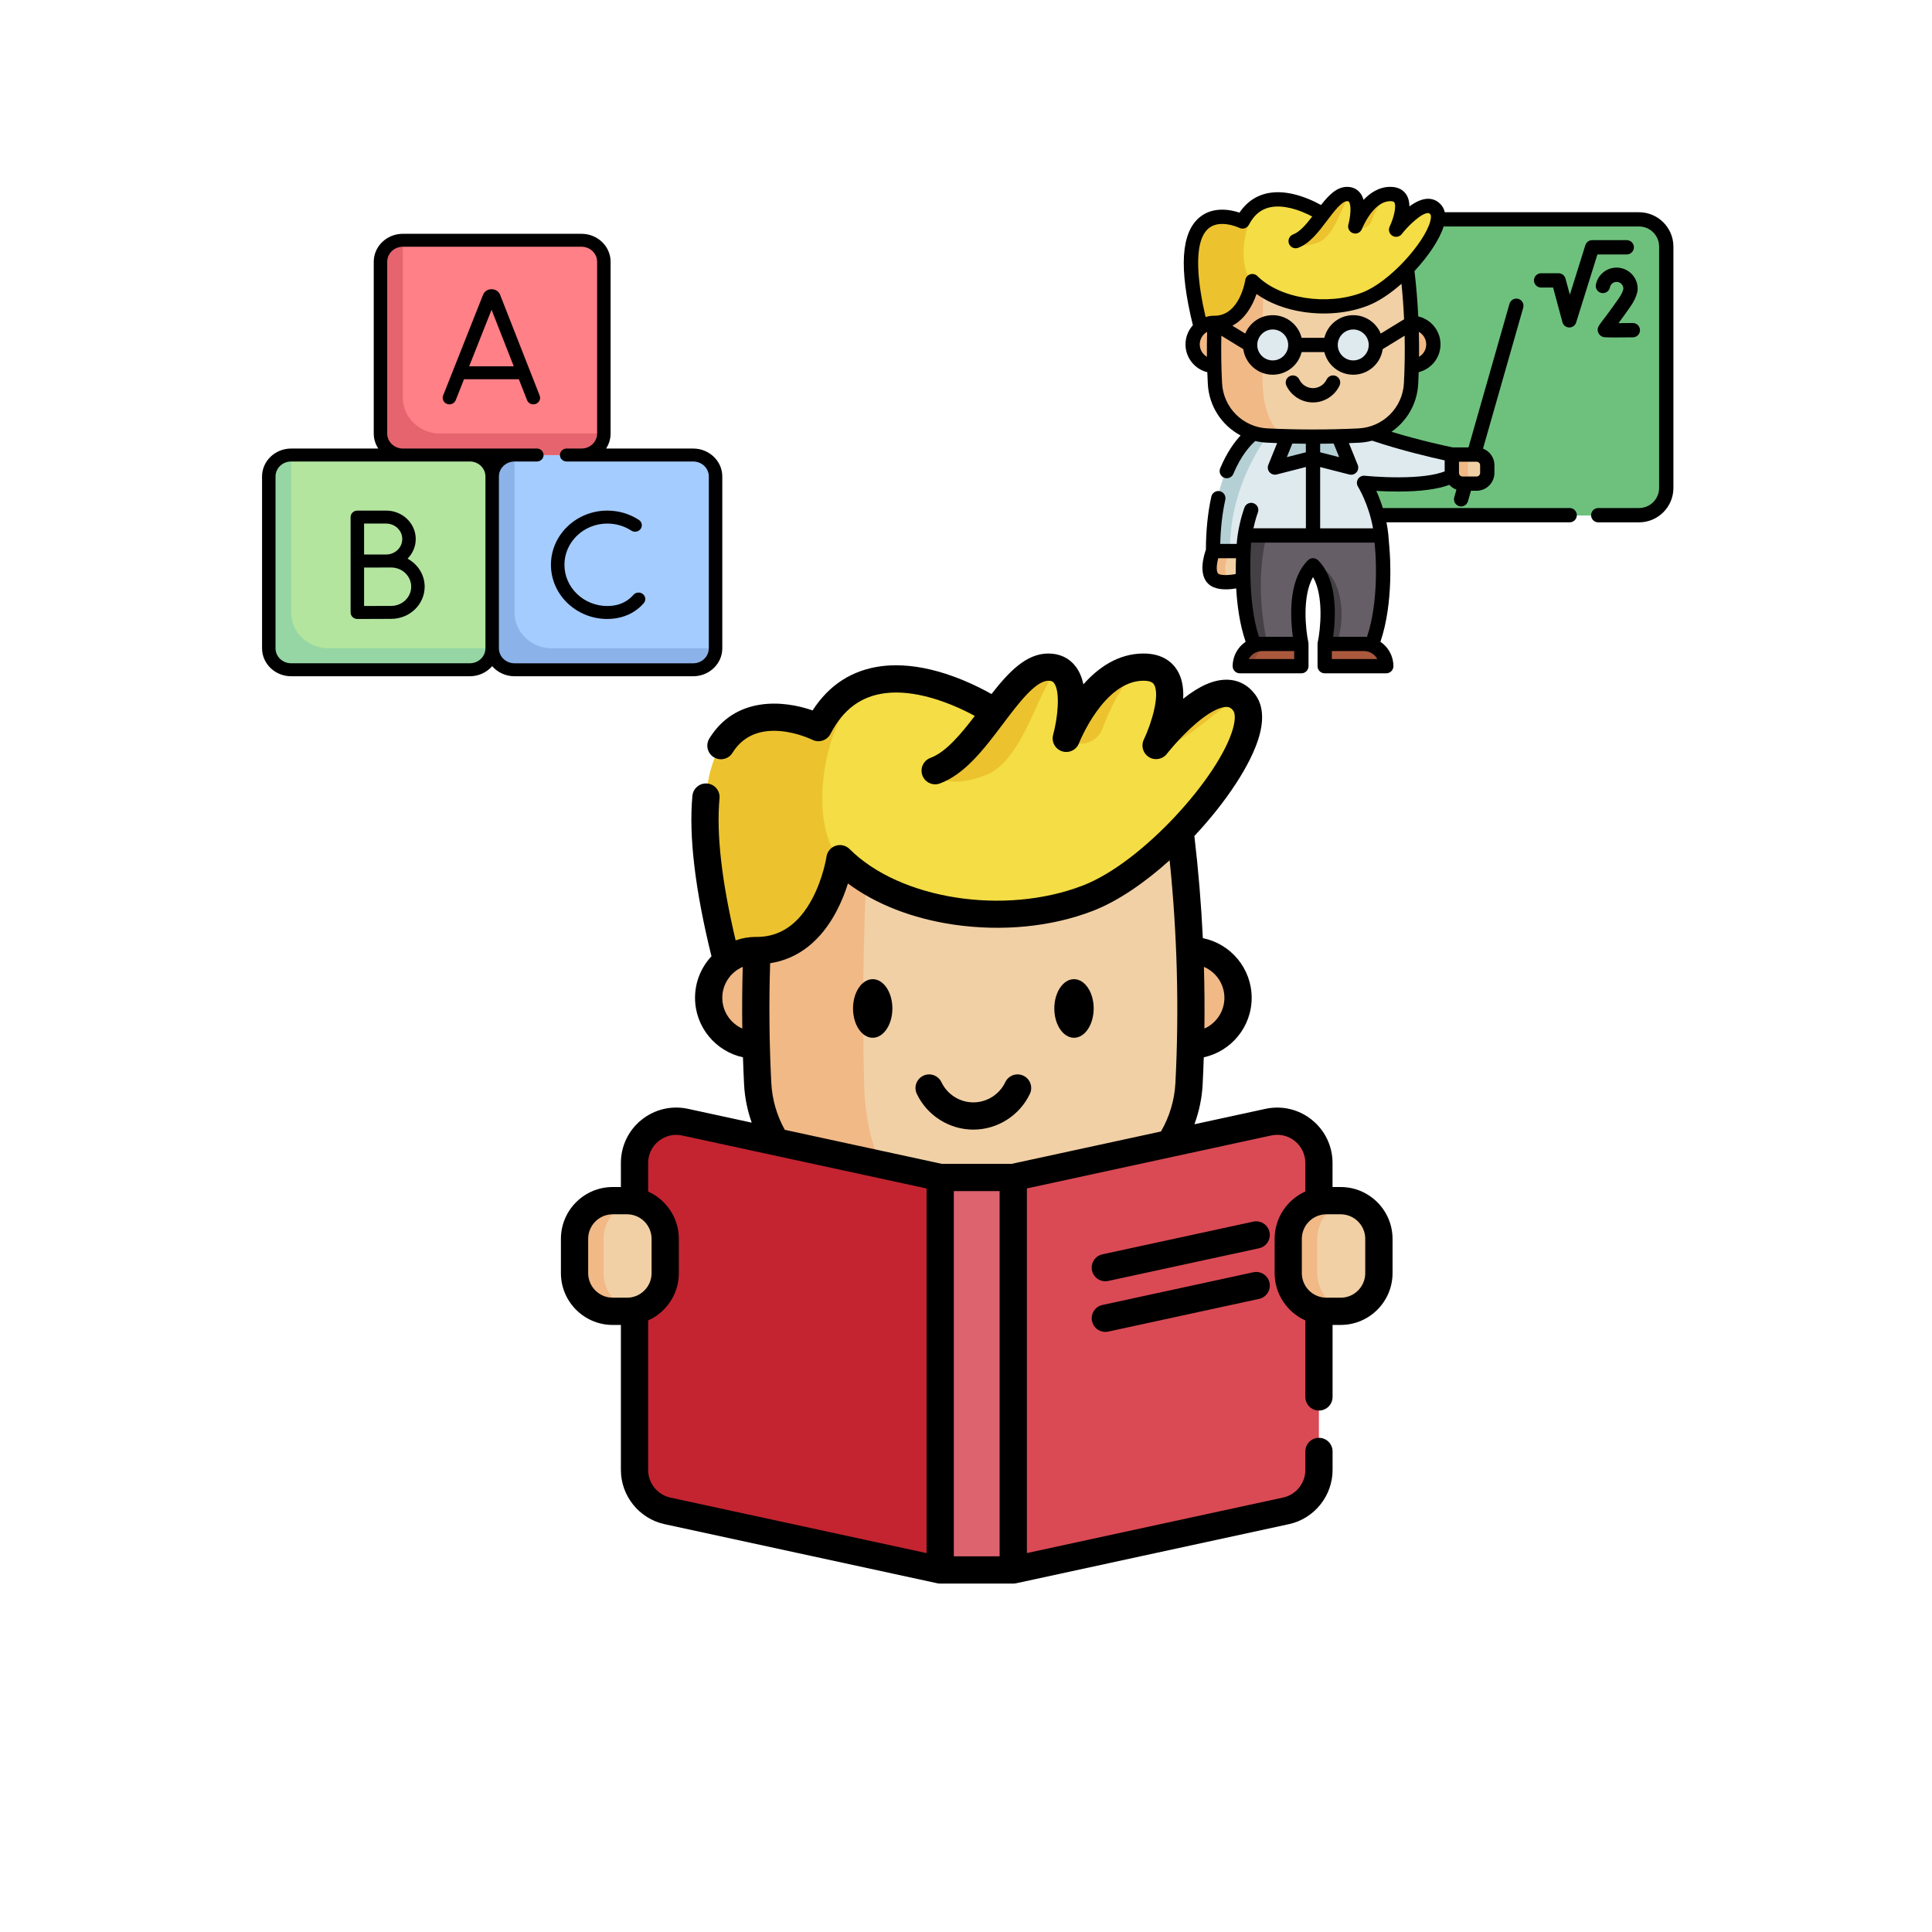 <?xml version="1.0" encoding="utf-8"?>
<!-- Generator: Adobe Illustrator 25.2.1, SVG Export Plug-In . SVG Version: 6.00 Build 0)  -->
<svg version="1.1" xmlns="http://www.w3.org/2000/svg" xmlns:xlink="http://www.w3.org/1999/xlink" x="0px" y="0px"
	 viewBox="0 0 1024 1024" style="enable-background:new 0 0 1024 1024;" xml:space="preserve">
<style type="text/css">
	.st0{fill:#6EC17D;}
	.st1{fill:#F1D0A5;}
	.st2{fill:#F1B986;}
	.st3{fill:#DFEAEF;}
	.st4{fill:#B4D0D5;}
	.st5{fill:#665E66;}
	.st6{fill:#454045;}
	.st7{fill:#AA593D;}
	.st8{fill:#934D36;}
	.st9{fill:#F4DD45;}
	.st10{fill:#ECC32E;}
	.st11{fill:#DA4A54;}
	.st12{fill:#C32430;}
	.st13{fill:#DD636E;}
	.st14{fill:#B3E59F;}
	.st15{fill:#A4CCFF;}
	.st16{fill:#FF8086;}
	.st17{fill:#E5646E;}
	.st18{fill:#95D6A4;}
	.st19{fill:#8BB3EA;}
</style>
<g id="Fondo_xA0_Imagen_3_">
</g>
<g id="Fondo_xA0_Imagen_1_">
</g>
<g id="Rectángulo_1_xA0_Imagen_1_">
</g>
<g id="Capa_5">
</g>
<g id="Layer_xA0_Imagen_1_">
	<g>
		<g>
			<g>
				<path class="st0" d="M720.92,273.24h148.19c8,0,14.49-6.49,14.49-14.49v-128.4c0-8-6.49-14.49-14.49-14.49H720.92
					c-8,0-14.49,6.49-14.49,14.49v128.4C706.43,266.75,712.91,273.24,720.92,273.24L720.92,273.24z"/>
				<g>
					<path class="st1" d="M658.52,307.46c0,0-11.94,3.56-16.04-0.54c-4.1-4.1,0-14.61,0-14.61l20.29-8.3L658.52,307.46z"/>
					<path class="st2" d="M652.69,308.66c-3.64,0.46-8.03,0.45-10.2-1.73c-4.1-4.1,0-14.61,0-14.61l5.79-2.37l3.64,2.37
						C651.92,292.32,645.73,302.77,652.69,308.66z"/>
					<path class="st3" d="M727.23,229.59c20.47,7.03,42.3,11.39,42.3,11.39l0.84,10.92c-12.93,7.78-47.53,4.12-47.53,4.12
						s7.5,11.95,9.13,28l0.66,8.3c0,0,2.52,28.73-5.54,49.39h-25.19c0,0,6.32-29.29-6.2-41.81c-12.52,12.52-6.2,41.81-6.2,41.81
						h-25.19c-8.06-20.66-5.54-49.39-5.54-49.39h-16.26c0-45.45,18.45-60.46,21.65-62.73"/>
					<path class="st4" d="M709.21,231.25l6.74,16.66l-20.27-5.19l-20.27,5.19l6.74-16.66"/>
					<path class="st5" d="M727.08,341.7l-1.81,3.67l-23.38-3.67c0,0,6.31-29.28-6.21-41.81c-12.52,12.53-6.2,41.81-6.2,41.81h-25.19
						c-8.06-20.66-5.54-49.39-5.54-49.39c0-2.84,0.27-5.67,0.66-8.3h72.55l0.66,8.3C732.62,292.32,735.14,321.05,727.08,341.7
						L727.08,341.7z"/>
					<path class="st4" d="M672.76,229.59c-7.51,10.14-21.19,32.77-20.83,62.72h-9.44c0-45.45,18.46-60.46,21.65-62.72H672.76z"/>
					<path class="st6" d="M671.74,341.7l-4.6,5.93l-2.86-5.93c-8.06-20.66-5.54-49.39-5.54-49.39c0-2.84,0.27-5.67,0.66-8.3h11.96
						C668.82,293.5,665.68,313.2,671.74,341.7z"/>
					<path class="st6" d="M708.46,341.7h-6.58c0,0,6.32-29.28-6.2-41.81C708.46,299.89,715.03,321.89,708.46,341.7z"/>
					<path class="st7" d="M656.73,353.57h32.75V341.7h-20.89C662.04,341.7,656.73,347.02,656.73,353.57z"/>
					<path class="st8" d="M676.15,341.7c-6.55,0-11.86,5.31-11.86,11.86h-7.56c0-6.55,5.31-11.86,11.86-11.86H676.15z"/>
					<path class="st7" d="M734.64,353.57h-32.75V341.7h20.89C729.33,341.7,734.64,347.02,734.64,353.57L734.64,353.57z"/>
					<path class="st1" d="M788.38,246.69v4.07c0,3.15-2.55,5.7-5.7,5.7h-7.46c-3.15,0-5.7-2.55-5.7-5.7v-9.77h13.16
						C785.83,240.98,788.38,243.54,788.38,246.69z"/>
					<path class="st2" d="M779.38,256.45h-4.15c-3.15,0-5.7-2.55-5.7-5.7v-9.77h9.43C777.06,246.73,778.06,252.44,779.38,256.45z"/>
					<path class="st2" d="M748.19,193.8h0.07c6.32,0,11.43-5.12,11.43-11.43c0-6.32-5.12-11.44-11.43-11.44c-0.08,0-0.16,0-0.25,0
						h-104.7c-0.08,0-0.16,0-0.25,0c-6.32,0-11.43,5.12-11.43,11.44c0,6.31,5.12,11.43,11.43,11.43h0.07"/>
					<path class="st1" d="M745.56,141.07c-33.26-3.22-66.52-3.22-99.79,0c-2.58,20.68-3.34,41.36-2.28,62.04
						c0.77,15.05,12.82,27.04,27.88,27.75c16.2,0.76,32.4,0.76,48.6,0c15.06-0.71,27.11-12.69,27.88-27.75
						C748.9,182.43,748.14,161.75,745.56,141.07L745.56,141.07z"/>
					<path class="st2" d="M645.77,141.07c16.63-1.61,33.26-2.42,49.89-2.42c-8.42,0-16.84,0.81-25.26,2.44
						c-1.31,20.88-1.69,41.76-1.16,62.64c0.35,13.74,5.37,24.95,11.96,27.5c-3.28-0.09-6.56-0.21-9.85-0.37
						c-15.06-0.71-27.1-12.69-27.88-27.75C642.43,182.43,643.19,161.75,645.77,141.07z"/>
					<path class="st9" d="M723.37,158.27c-19.12,7.39-46.28,4.13-59.96-9.56c0,0-3.25,22.22-20.09,22.22l-7.34,2.47
						c-19.61-76.98,22.22-56.41,22.22-56.41c3.95-7.65,9.7-10.82,15.71-11.59c0.53-0.07,1.06-0.11,1.59-0.15
						c0.04,0,0.09,0,0.13-0.01c4.23-0.23,8.52,0.63,12.33,1.86c1.33,0.43,2.6,0.9,3.79,1.38c4.79,1.96,8.27,4.16,9,4.63
						c0.09,0.07,0.14,0.1,0.14,0.1c4.31-5.7,8.41-10.85,12.93-10.85c1.85,0,3.13,0.71,3.99,1.84c3.26,4.27,0.58,14.54,0.37,15.34
						l-0.01,0.04c0-0.01,0.01-0.02,0.01-0.04l0.02-0.06c0.58-1.46,7.05-17.13,18.64-17.13c0.73,0,1.39,0.07,1.97,0.2
						c8.65,1.91,1.88,17.03,1.13,18.64l-0.02,0.05c-0.02,0.04-0.03,0.07-0.04,0.08c0.37-0.47,14.85-18.85,21.28-10.42
						c0,0.01,0,0.01,0.01,0.01C767.67,119.47,742.48,150.89,723.37,158.27L723.37,158.27z"/>
					<g>
						<path class="st10" d="M761.17,110.91L761.17,110.91c-3.26-3.25-14.53,12.09-21.29,10.43l0.05-0.09
							c-0.02,0.04-0.03,0.07-0.04,0.08C740.25,120.86,754.74,102.47,761.17,110.91z"/>
						<path class="st10" d="M738.81,102.57c-4.89-1.11-9.42,8.19-11.98,14.8c-1.24,3.19-5.07,4.48-7.98,2.67l-0.7-0.43l0.01-0.01
							l0.01-0.04h0l0.02-0.06c0.58-1.46,7.05-17.13,18.64-17.13C737.57,102.37,738.23,102.43,738.81,102.57z"/>
						<path class="st10" d="M673.9,105.4c-13.99,2.47-19.27,34.53-10.5,43.31c0,0-3.25,22.22-20.09,22.22l-7.34,2.47
							c-19.61-76.98,22.22-56.41,22.22-56.41C662.14,109.34,667.89,106.17,673.9,105.4L673.9,105.4z"/>
						<path class="st10" d="M717.8,104.21c-4.92-4.92-8.19,20.29-19.26,24.33c-11.07,4.04-12.1-1.12-12.1-1.12v0
							c5.45-2.02,10.05-8.39,14.44-14.2c0,0,0,0,0,0c0.13-0.18,0.27-0.36,0.4-0.53c0.17-0.23,0.34-0.45,0.51-0.67
							c3.98-5.2,7.82-9.65,12.01-9.65C715.66,102.37,716.94,103.07,717.8,104.21z"/>
					</g>
					<g>
						<circle class="st3" cx="674.25" cy="182.66" r="12.03"/>
						<circle class="st3" cx="717.08" cy="182.66" r="12.03"/>
					</g>
				</g>
			</g>
			<g>
				<path d="M708.19,199.34c-1.89-0.9-4.15-0.09-5.05,1.8c-1.32,2.78-4.16,4.58-7.24,4.58c-3.08,0-5.92-1.8-7.24-4.58
					c-0.9-1.89-3.16-2.7-5.05-1.8c-1.89,0.9-2.69,3.16-1.8,5.05c2.57,5.41,8.09,8.91,14.08,8.91c5.99,0,11.51-3.5,14.08-8.91
					C710.89,202.49,710.08,200.23,708.19,199.34L708.19,199.34z"/>
				<path d="M862.22,127.28h-18.34c-1.66,0-3.12,1.08-3.61,2.66l-8.22,26.28l-2.31-8.59c-0.45-1.65-1.95-2.8-3.66-2.8h-9.26
					c-2.09,0-3.79,1.7-3.79,3.79s1.7,3.79,3.79,3.79h6.36l4.94,18.36c0.44,1.63,1.9,2.77,3.58,2.8c0.03,0,0.05,0,0.08,0
					c1.65,0,3.12-1.07,3.61-2.66l11.28-36.05h15.55c2.09,0,3.79-1.7,3.79-3.79S864.31,127.28,862.22,127.28L862.22,127.28z"/>
				<path d="M867.76,154.99c0.03-0.12,0.05-0.25,0.07-0.38l0.14-1.12c0.02-0.16,0.03-0.32,0.03-0.48c0-6.16-5.01-11.18-11.18-11.18
					c-5.33,0-9.94,3.79-10.97,9.02c-0.4,2.05,0.93,4.04,2.99,4.45c2.05,0.4,4.04-0.93,4.45-2.99c0.33-1.68,1.82-2.9,3.54-2.9
					c1.92,0,3.49,1.51,3.6,3.4l-0.08,0.63c-0.35,1.35-1.19,3-2.44,4.79c-4.57,6.53-7.29,10.1-8.76,12.01
					c-1.8,2.36-2.8,3.66-2.16,5.73c0.38,1.23,1.3,2.17,2.54,2.58c0.51,0.17,0.94,0.31,6.56,0.31c2.22,0,5.24-0.02,9.4-0.07
					c2.09-0.03,3.77-1.74,3.74-3.84c-0.03-2.09-1.74-3.75-3.84-3.74c-2.53,0.03-5.21,0.05-7.54,0.06c1.55-2.09,3.6-4.91,6.26-8.71
					C865.98,159.89,867.21,157.34,867.76,154.99L867.76,154.99z"/>
				<path d="M868.72,112.49H765.76c-0.28-1.29-0.81-2.44-1.57-3.45c-1.83-2.4-4.33-3.68-7.23-3.69c-3.31-0.01-6.82,1.75-9.94,4.05
					c-0.02-2.23-0.45-4.38-1.58-6.17c-1.2-1.91-3.66-4.2-8.5-4.2c-5.95,0-10.69,3.14-14.23,6.91c-0.37-1.31-0.92-2.53-1.72-3.57
					c-1.66-2.18-4.08-3.33-7-3.33c-5.43,0-9.66,4.32-13.83,9.62c-1.72-0.96-4.03-2.13-6.73-3.23c-1.34-0.55-2.7-1.04-4.05-1.48
					c-4.88-1.57-9.47-2.25-13.64-2.03c-0.01,0-0.03,0-0.05,0c-0.03,0-0.07,0-0.1,0.01c-0.6,0.04-1.21,0.09-1.83,0.17
					c-7.01,0.89-12.76,4.54-16.8,10.6c-4.81-1.58-13.94-3.38-21.01,2.36c-9.98,8.1-11.19,26.86-3.7,57.32
					c-2.43,2.69-3.91,6.25-3.91,10.16c0,7.12,4.93,13.11,11.56,14.74c0.07,2.04,0.15,4.09,0.26,6.12
					c0.61,11.95,7.46,22.13,17.38,27.4c-3.21,3.45-7.32,9.02-10.82,17.44c-0.8,1.93,0.11,4.15,2.04,4.95
					c0.48,0.2,0.97,0.29,1.45,0.29c1.48,0,2.89-0.88,3.5-2.33c4.16-10,9.15-15.24,11.64-17.4c2,0.48,4.07,0.77,6.19,0.87
					c1.79,0.08,3.58,0.16,5.37,0.22l-4.68,11.55c-0.54,1.32-0.28,2.84,0.66,3.91c0.94,1.08,2.41,1.53,3.79,1.18l15.47-3.96v32.48
					h-27.81c1.06-4.87,2.33-8.32,2.36-8.38c0.73-1.96-0.26-4.14-2.22-4.87c-1.96-0.73-4.14,0.26-4.88,2.22
					c-0.1,0.26-2.37,6.38-3.56,14.26c-0.26,1.73-0.44,3.41-0.56,5.04h-8.72c0.2-8.47,1.1-16.33,2.67-23.41
					c0.45-2.04-0.84-4.06-2.88-4.52c-2.04-0.45-4.07,0.84-4.52,2.88c-1.88,8.47-2.84,17.93-2.88,28.13
					c-1.14,3.16-4.01,12.83,1.1,17.94c2.36,2.36,5.97,3.08,9.49,3.08c1.92,0,3.82-0.22,5.47-0.49c0.49,8.74,1.83,19.05,5,28.27
					c-4.15,2.81-6.88,7.56-6.88,12.93c0,2.09,1.7,3.79,3.79,3.79h32.63c2.09,0,3.79-1.7,3.79-3.79v-11.82c0-0.27-0.03-0.54-0.09-0.8
					c-1.44-6.69-3.37-24.38,2.48-34.62c5.83,10.22,3.92,27.91,2.48,34.61c-0.06,0.26-0.09,0.53-0.09,0.81v11.82
					c0,2.09,1.7,3.79,3.79,3.79h32.63c2.09,0,3.79-1.7,3.79-3.79c0-5.37-2.73-10.12-6.88-12.93c7.16-20.85,4.96-47.26,4.86-48.39
					l-0.66-8.27c0-0.03,0-0.05-0.01-0.08c-0.23-2.28-0.57-4.48-0.99-6.57h97.1c2.09,0,3.79-1.7,3.79-3.79c0-2.09-1.7-3.79-3.79-3.79
					h-99.03c-1.1-3.55-2.34-6.62-3.44-9.07c3.24,0.19,7.38,0.35,11.87,0.34c11.63-0.03,20.62-1.23,26.82-3.55
					c1.02,1.13,2.31,2.01,3.76,2.54l-1.16,4.07c-0.57,2.01,0.59,4.11,2.6,4.68c0.35,0.1,0.7,0.15,1.04,0.15
					c1.65,0,3.17-1.08,3.64-2.75l1.59-5.56h2.97c5.22,0,9.47-4.25,9.47-9.47v-4.06c0-4.02-2.52-7.45-6.06-8.82l21.31-74.67
					c0.57-2.01-0.59-4.11-2.6-4.68c-2.01-0.57-4.11,0.59-4.68,2.6l-21.72,76.11h-8.44c-2.42-0.5-16.86-3.54-32.4-8.27
					c8.18-5.63,13.65-14.85,14.19-25.48c0.1-2.04,0.19-4.08,0.25-6.12c6.63-1.63,11.56-7.62,11.56-14.74
					c0-7.21-5.05-13.25-11.79-14.8c-0.4-8.04-1.06-16.07-2-24.05c7.5-8.04,13.41-16.94,15.44-23.62h103.57
					c5.87,0,10.65,4.78,10.65,10.65v127.93c0,5.87-4.78,10.65-10.65,10.65H847.1c-2.09,0-3.79,1.7-3.79,3.79s1.7,3.79,3.79,3.79
					h21.62c10.05,0,18.22-8.17,18.22-18.22V130.71C886.94,120.66,878.76,112.49,868.72,112.49L868.72,112.49z M742.82,150.4
					c0.63,6.26,1.08,12.53,1.37,18.82l-12.37,7.58c-2.37-5.72-8.01-9.75-14.58-9.75c-7.39,0-13.61,5.11-15.31,11.99h-12.05
					c-1.7-6.87-7.92-11.99-15.31-11.99c-6.56,0-12.2,4.03-14.58,9.75l-6.8-4.17c6.69-3.55,10.72-10.62,12.79-16.81
					c6.68,4.8,15.36,8.13,25.07,9.56c11.77,1.73,23.78,0.55,33.82-3.33C730.77,159.78,737.02,155.53,742.82,150.4z M725.45,182.83
					c0,4.52-3.68,8.2-8.2,8.2c-4.52,0-8.2-3.68-8.2-8.2c0-4.52,3.68-8.2,8.2-8.2C721.77,174.63,725.45,178.31,725.45,182.83z
					 M682.77,182.83c0,4.52-3.68,8.2-8.2,8.2s-8.2-3.68-8.2-8.2c0-4.52,3.68-8.2,8.2-8.2S682.77,178.31,682.77,182.83z
					 M635.9,182.54c0-2.85,1.58-5.34,3.9-6.64c-0.12,4.4-0.15,8.81-0.1,13.22C637.44,187.79,635.9,185.34,635.9,182.54L635.9,182.54
					z M682.05,242.3l2.92-7.21c2.39,0.05,4.77,0.08,7.16,0.1v4.53L682.05,242.3z M706.87,235.09l2.92,7.21l-10.08-2.58v-4.53
					C702.1,235.17,704.49,235.14,706.87,235.09z M645.61,303.96c-1.06-1.06-0.83-4.69,0.08-8.09h9.42
					c-0.09,2.14-0.17,5.02-0.14,8.37C650.48,305.13,646.57,304.92,645.61,303.96z M661.85,349.32c1.35-2.52,4.01-4.23,7.06-4.24
					h17.05v4.24H661.85z M705.9,349.32v-4.24h17.05c3.05,0.01,5.71,1.72,7.06,4.24H705.9z M706.59,337.5
					c0.43-3.09,0.89-7.49,0.89-12.36c0.02-12.79-2.97-22.28-8.88-28.19c-0.71-0.71-1.67-1.11-2.68-1.11c-1,0-1.97,0.4-2.68,1.11
					c-5.91,5.91-8.9,15.4-8.88,28.19c0.01,4.87,0.46,9.26,0.89,12.36l-17.97,0c-6.4-18.88-4.3-48.34-4.15-49.9h65.43l0.39,4.81
					c0.02,0.27,2.15,25.8-4.4,45.09L706.59,337.5z M784.5,250.67c0,1.04-0.85,1.89-1.89,1.89h-5.87c-0.02,0-0.04,0-0.06,0h-1.5
					c-1.04,0-1.89-0.85-1.89-1.89v-5.95h9.32c1.04,0,1.89,0.85,1.89,1.89V250.67z M765.71,244.01v5.84
					c-5.21,2.03-13.53,3.11-24.32,3.14c-9.71,0.03-17.94-0.83-18.02-0.84c-1.44-0.15-2.84,0.53-3.61,1.76
					c-0.77,1.23-0.77,2.79,0,4.02c0.06,0.1,5.76,9.35,7.96,22.1h-28.01v-32.48l15.47,3.96c0.31,0.08,0.63,0.12,0.94,0.12
					c1.08,0,2.12-0.46,2.85-1.3c0.94-1.08,1.2-2.59,0.66-3.91l-4.68-11.55c1.78-0.07,3.56-0.14,5.34-0.22
					c2.4-0.11,4.73-0.49,6.97-1.08C742.85,238.82,759.12,242.57,765.71,244.01L765.71,244.01z M744.11,203.01
					c-0.67,13.1-11.07,23.44-24.17,24.06c-15.95,0.75-32.11,0.75-48.06,0c-13.11-0.62-23.5-10.96-24.17-24.06
					c-0.43-8.31-0.55-16.72-0.37-25.08l11.62,7.12c1.08,7.65,7.67,13.56,15.62,13.56c7.39,0,13.61-5.11,15.31-11.99h12.05
					c1.7,6.88,7.92,11.99,15.31,11.99c7.95,0,14.53-5.91,15.62-13.56l11.62-7.12C744.66,186.31,744.54,194.68,744.11,203.01z
					 M755.92,182.54c0,2.81-1.53,5.26-3.8,6.58c0.05-4.4,0.01-8.81-0.1-13.22C754.34,177.19,755.92,179.68,755.92,182.54z
					 M758,117.56c-3.19,11.31-21.5,31.89-35.85,37.43c-18.7,7.23-43.69,3.34-55.7-8.67c-1.01-1.01-2.51-1.37-3.87-0.92
					c-1.36,0.45-2.35,1.63-2.56,3.05c-0.03,0.19-2.92,18.9-16.27,18.9c0,0-0.01,0-0.01,0c-0.08,0-0.16-0.01-0.23-0.01
					c-1.57,0-3.09,0.24-4.52,0.69c-3.75-16.14-7.29-39.74,1.7-47.08c6.09-4.97,16.13-0.21,16.22-0.16c1.85,0.91,4.09,0.17,5.04-1.66
					c2.94-5.69,7.11-8.8,12.75-9.52c0.43-0.05,0.86-0.09,1.29-0.12c0.06,0,0.13-0.01,0.2-0.01c3.24-0.17,6.9,0.4,10.88,1.68
					c1.16,0.38,2.34,0.81,3.5,1.28c1.9,0.78,3.58,1.6,4.94,2.32c-3.29,4.27-6.66,8.21-10.11,9.48c-1.96,0.72-2.97,2.9-2.24,4.87
					c0.72,1.96,2.9,2.97,4.87,2.24c6.2-2.29,10.91-8.53,15.45-14.56c3.42-4.53,7.67-10.17,10.51-10.17c0.71,0,0.85,0.19,0.97,0.34
					c1.45,1.9,0.76,8.21-0.29,12.03c-0.54,1.95,0.55,3.98,2.47,4.61c1.93,0.63,4-0.37,4.72-2.26c0.06-0.15,5.83-14.72,15.07-14.72
					c1.11,0,1.82,0.22,2.09,0.65c1.23,1.95-0.32,8.32-2.47,12.82c-0.84,1.74-0.23,3.84,1.42,4.86c1.65,1.02,3.8,0.64,4.98-0.89
					c3.5-4.49,10.35-11.13,13.95-11.13h0.01c0.37,0,0.75,0.06,1.25,0.71C758.48,114.05,758.63,115.33,758,117.56L758,117.56z"/>
			</g>
		</g>
	</g>
	<g>
		<g>
			<g>
				<g>
					<path class="st2" d="M630.97,553.92h0.16c13.84,0,25.05-11.22,25.05-25.05c0-13.84-11.21-25.06-25.05-25.06
						c-0.18,0-0.36,0-0.54,0.01H401.2c-0.18-0.01-0.36-0.01-0.54-0.01c-13.84,0-25.05,11.22-25.05,25.06
						c0,13.83,11.21,25.05,25.05,25.05h0.16"/>
					<path class="st1" d="M625.21,438.39c-72.88-7.07-145.75-7.07-218.62,0c-5.65,45.31-7.32,90.62-5,135.93
						c1.69,32.98,28.09,59.24,61.08,60.8c35.49,1.68,70.98,1.68,106.47,0c32.99-1.56,59.38-27.81,61.08-60.8
						C632.53,529.01,630.86,483.7,625.21,438.39z"/>
					<path class="st2" d="M406.59,438.38c36.43-3.53,72.87-5.29,109.32-5.29c-18.45,0-36.9,1.78-55.35,5.35
						c-2.87,45.75-3.71,91.5-2.53,137.23c0.77,30.1,11.77,54.65,26.21,60.25c-7.19-0.2-14.38-0.47-21.57-0.8
						c-32.98-1.55-59.38-27.81-61.08-60.79C399.27,529.01,400.93,483.7,406.59,438.38z"/>
					<path class="st9" d="M576.59,476.07c-41.89,16.18-101.39,9.05-131.37-20.94c0,0-7.12,48.69-44.01,48.69l-16.09,5.41
						c-42.97-168.66,48.68-123.59,48.68-123.59c8.65-16.77,21.26-23.71,34.42-25.38c1.16-0.14,2.32-0.25,3.49-0.32
						c0.09,0,0.19-0.01,0.28-0.01c9.27-0.49,18.66,1.39,27.01,4.07c2.91,0.94,5.69,1.97,8.29,3.03c10.48,4.29,18.12,9.1,19.72,10.13
						c0.21,0.14,0.31,0.21,0.31,0.21c9.43-12.48,18.43-23.77,28.32-23.77c4.06,0,6.86,1.55,8.75,4.04
						c7.14,9.35,1.27,31.85,0.8,33.61l-0.02,0.08c0.01-0.01,0.01-0.04,0.03-0.08l0.05-0.13c1.27-3.19,15.44-37.52,40.85-37.52
						c1.6,0,3.04,0.15,4.32,0.44c18.94,4.19,4.12,37.32,2.48,40.83l-0.04,0.1c-0.04,0.09-0.07,0.15-0.09,0.18
						c0.81-1.03,32.53-41.31,46.63-22.83c0.01,0.01,0.01,0.01,0.01,0.02C673.64,391.07,618.46,459.9,576.59,476.07L576.59,476.07z"
						/>
					<g>
						<path class="st10" d="M659.41,372.31L659.41,372.31c-7.13-7.12-31.82,26.49-46.65,22.85l0.11-0.2
							c-0.04,0.09-0.07,0.15-0.09,0.18C613.58,394.11,645.31,353.83,659.41,372.31L659.41,372.31z"/>
						<path class="st10" d="M610.42,354.03c-10.71-2.43-20.63,17.95-26.24,32.42c-2.71,7-11.11,9.81-17.49,5.85l-1.53-0.95
							l0.01-0.03l0.02-0.08h0.01l0.05-0.13c1.27-3.19,15.44-37.52,40.85-37.52C607.7,353.59,609.14,353.74,610.42,354.03z"/>
						<path class="st10" d="M468.22,360.25c-30.64,5.4-42.22,75.66-23,94.88c0,0-7.12,48.69-44.01,48.69l-16.09,5.41
							c-42.97-168.66,48.68-123.59,48.68-123.59C442.45,368.87,455.05,361.92,468.22,360.25L468.22,360.25z"/>
						<path class="st10" d="M564.39,357.63c-10.77-10.77-17.95,44.46-42.19,53.31c-24.25,8.85-26.52-2.46-26.52-2.46v-0.01
							c11.94-4.42,22.01-18.37,31.64-31.11c0.01,0.01,0.01,0.01,0.01,0.01c0.29-0.39,0.59-0.78,0.88-1.17
							c0.36-0.49,0.74-0.99,1.12-1.47c8.72-11.38,17.13-21.13,26.32-21.13C559.7,353.59,562.51,355.15,564.39,357.63z"/>
						<path class="st10" d="M472.01,359.92c-0.1,0-0.2,0-0.3,0.01c0.09,0,0.19-0.01,0.28-0.01L472.01,359.92z"/>
					</g>
				</g>
				<path class="st11" d="M699.04,616.4v162.76c0,10.42-7.27,19.43-17.45,21.63l-144.57,31.33h-18.66V624.07h18.66l135.19-29.3
					C686.01,591.78,699.04,602.29,699.04,616.4L699.04,616.4z"/>
				<path class="st12" d="M518.37,624.07v208.05h-20.05l-144.57-31.33c-10.18-2.2-17.45-11.22-17.45-21.63V616.4
					c0-14.11,13.04-24.62,26.82-21.62l135.19,29.3H518.37z"/>
				<path class="st13" d="M498.33,832.12V624.07h38.7v208.05"/>
				<g>
					<g>
						<path class="st1" d="M332.34,695.03h-7.57c-11.18,0-20.24-9.06-20.24-20.24v-18.17c0-11.18,9.06-20.24,20.24-20.24h7.57
							c11.18,0,20.24,9.06,20.24,20.24v18.17C352.58,685.97,343.52,695.03,332.34,695.03z"/>
						<path class="st2" d="M336.23,694.65c-1.25,0.26-2.56,0.39-3.89,0.39h-7.58c-11.18,0-20.24-9.07-20.24-20.25v-18.17
							c0-11.19,9.06-20.25,20.24-20.25h7.58c1.33,0,2.64,0.13,3.89,0.39c-9.31,1.81-16.34,10.01-16.34,19.86v18.17
							C319.89,684.64,326.92,692.84,336.23,694.65z"/>
					</g>
					<g>
						<path class="st1" d="M710.59,695.03h-7.57c-11.18,0-20.24-9.06-20.24-20.24v-18.17c0-11.18,9.06-20.24,20.24-20.24h7.57
							c11.18,0,20.24,9.06,20.24,20.24v18.17C730.83,685.97,721.77,695.03,710.59,695.03z"/>
						<path class="st2" d="M714.48,694.65c-1.25,0.26-2.56,0.39-3.89,0.39h-7.58c-11.18,0-20.24-9.07-20.24-20.25v-18.17
							c0-11.19,9.06-20.25,20.24-20.25h7.58c1.33,0,2.64,0.13,3.89,0.39c-9.31,1.81-16.34,10.01-16.34,19.86v18.17
							C698.14,684.64,705.17,692.84,714.48,694.65z"/>
					</g>
				</g>
			</g>
			<g>
				<path d="M545.86,579.77c1.71-3.6,0.18-7.91-3.43-9.62c-3.6-1.71-7.91-0.18-9.62,3.43c-3.08,6.5-9.72,10.7-16.92,10.7
					c-7.19,0-13.83-4.2-16.91-10.7c-1.71-3.6-6.02-5.14-9.62-3.43c-3.6,1.71-5.14,6.02-3.43,9.62
					c5.46,11.51,17.22,18.95,29.96,18.95C528.63,598.72,540.39,591.28,545.86,579.77L545.86,579.77z"/>
				<ellipse cx="462.55" cy="534.51" rx="10.43" ry="15.53"/>
				<ellipse cx="569.24" cy="534.51" rx="10.43" ry="15.53"/>
				<path d="M672.86,653.02c-0.84-3.9-4.69-6.37-8.59-5.53l-79.96,17.33c-3.9,0.84-6.37,4.69-5.53,8.59
					c0.73,3.38,3.73,5.69,7.05,5.69c0.51,0,1.02-0.05,1.54-0.17l79.96-17.33C671.23,660.76,673.71,656.92,672.86,653.02
					L672.86,653.02z"/>
				<path d="M664.28,674.33l-79.96,17.33c-3.9,0.84-6.37,4.69-5.53,8.59c0.73,3.38,3.73,5.69,7.05,5.69c0.51,0,1.02-0.05,1.54-0.17
					l79.96-17.33c3.9-0.84,6.37-4.69,5.53-8.59C672.02,675.96,668.18,673.48,664.28,674.33z"/>
				<path d="M710.59,629.15h-4.32V616.4c0-8.92-3.99-17.25-10.93-22.85c-6.95-5.6-15.93-7.73-24.64-5.83l-37.64,8.16
					c2.51-6.77,4-13.91,4.37-21.18c0.24-4.76,0.43-9.53,0.59-14.3c14.5-3.16,25.39-16.09,25.39-31.53
					c0-15.61-11.14-28.67-25.88-31.64c-0.87-18.09-2.37-36.16-4.49-54.13c16.9-18.03,30.18-38.11,34.35-52.88
					c2.65-9.37,1.89-16.87-2.24-22.28c-3.81-5-9.01-7.65-15.03-7.68c-6.89-0.03-14.43,3.28-23.01,10.1
					c0.32-6.19-0.76-11.3-3.26-15.27c-2.5-3.97-7.6-8.71-17.76-8.71c-13.5,0-24.11,7.58-31.86,16.33c-0.76-3.49-2.05-6.75-4.09-9.44
					c-3.43-4.51-8.45-6.89-14.51-6.89c-11.7,0-20.93,9.71-30.12,21.47c-3.85-2.17-9.19-4.93-15.51-7.52
					c-2.87-1.17-5.82-2.25-8.81-3.22c-10.61-3.4-20.57-4.89-29.59-4.41c-0.06,0-0.15,0.01-0.24,0.02c-0.02,0-0.05,0-0.07,0
					c-1.33,0.08-2.63,0.19-3.98,0.36c-15.56,1.98-27.85,9.86-36.61,23.46c-15.67-5.49-40.96-7.47-54.73,14.87
					c-2.09,3.39-1.04,7.84,2.35,9.94c1.18,0.73,2.49,1.08,3.78,1.08c2.42,0,4.79-1.22,6.15-3.43c12.88-20.87,41.16-7.46,42.34-6.88
					c3.53,1.74,7.8,0.33,9.6-3.17c6.64-12.86,16.1-19.91,28.91-21.54c0.98-0.12,1.94-0.21,2.92-0.27c0.15-0.01,0.3-0.02,0.46-0.03
					c7.24-0.36,15.41,0.9,24.26,3.73c2.63,0.86,5.25,1.82,7.79,2.85c4.75,1.95,8.91,4.02,12.13,5.77
					c-7.58,9.91-15.39,19.24-23.51,22.25c-3.74,1.38-5.65,5.53-4.27,9.28c1.38,3.74,5.54,5.65,9.28,4.27
					c13.34-4.93,23.58-18.5,33.48-31.64c8.06-10.69,17.2-22.81,23.99-22.81c1.94,0,2.57,0.62,3.01,1.19
					c3.56,4.67,1.84,19.12-0.45,27.41c-1.03,3.72,1.04,7.59,4.71,8.79c3.67,1.2,7.63-0.7,9-4.31c0.13-0.33,13.1-33.09,34.18-33.09
					c4.3,0,5.23,1.47,5.53,1.95c3.35,5.31-1.23,20.61-5.37,29.26c-1.6,3.33-0.43,7.32,2.7,9.27c3.14,1.94,7.24,1.21,9.5-1.7
					c0.05-0.07,5.14-6.58,12.02-13.05c11.35-10.68,17.43-11.85,19.53-11.85h0.03c1.26,0.01,2.36,0.35,3.62,2
					c1.16,1.52,1.09,5.1-0.18,9.6c-7.09,25.1-47.69,70.76-79.5,83.05c-41.5,16.04-96.97,7.37-123.66-19.31
					c-1.93-1.93-4.79-2.61-7.38-1.75c-2.59,0.86-4.48,3.11-4.87,5.81c-0.02,0.11-1.67,11.08-7.42,22.03
					c-7.14,13.59-17.05,20.48-29.45,20.48c-0.01,0-0.02,0-0.03,0c-0.17,0-0.34-0.01-0.51-0.01c-3.76,0-7.38,0.65-10.74,1.85
					c-7.41-31.32-10.29-56.63-8.54-75.29c0.37-3.97-2.54-7.49-6.51-7.86c-3.97-0.37-7.49,2.54-7.86,6.51
					c-1.99,21.24,1.41,49.85,10.1,85.06c-5.4,5.77-8.71,13.52-8.71,22.02c0,15.44,10.9,28.37,25.4,31.53
					c0.16,4.78,0.35,9.54,0.59,14.29c0.35,6.96,1.74,13.82,4.06,20.34l-33.77-7.32c-8.72-1.89-17.7,0.23-24.65,5.83
					c-6.95,5.6-10.93,13.93-10.93,22.85v12.76h-4.32c-15.14,0-27.47,12.32-27.47,27.47v18.17c0,15.14,12.32,27.47,27.47,27.47h4.32
					v76.89c0,13.72,9.73,25.79,23.14,28.69l144.57,31.33c0.01,0,0.02,0,0.03,0c0.2,0.04,0.4,0.07,0.61,0.1
					c0.05,0.01,0.09,0.02,0.14,0.02c0.24,0.03,0.48,0.04,0.73,0.04c0.01,0,0.02,0,0.03,0h38.71c0.01,0,0.02,0,0.03,0
					c0.25,0,0.49-0.01,0.73-0.04c0.05,0,0.09-0.02,0.14-0.02c0.21-0.03,0.41-0.06,0.61-0.1c0.01,0,0.02,0,0.03,0l144.57-31.33
					c13.41-2.9,23.14-14.97,23.14-28.69v-9.85c0-3.99-3.23-7.22-7.22-7.22c-3.99,0-7.22,3.23-7.22,7.22v9.85
					c0,6.97-4.94,13.1-11.75,14.58l-135.82,29.43V629.89l129.5-28.07c4.43-0.96,8.99,0.12,12.52,2.96c3.53,2.85,5.55,7.07,5.55,11.6
					v15.15c-9.58,4.29-16.27,13.91-16.27,25.07v18.17c0,11.16,6.69,20.78,16.27,25.07v40.56c0,3.99,3.23,7.22,7.22,7.22
					c3.99,0,7.22-3.23,7.22-7.22v-38.16h4.32c15.14,0,27.47-12.32,27.47-27.47v-18.17C738.05,641.47,725.73,629.15,710.59,629.15
					L710.59,629.15z M648.96,528.87c0,7.26-4.37,13.51-10.6,16.29c0.14-10.89,0.06-21.79-0.26-32.7
					C644.48,515.17,648.96,521.5,648.96,528.87z M382.83,528.87c0-7.36,4.48-13.68,10.84-16.41c-0.31,10.88-0.38,21.8-0.24,32.69
					C387.19,542.37,382.83,536.13,382.83,528.87z M408.8,573.95c-1.08-20.98-1.28-42.29-0.61-63.43
					c14.76-2.24,26.85-11.69,35.25-27.69c2.69-5.12,4.63-10.22,5.99-14.57c14.71,10.97,34.13,18.58,55.96,21.79
					c25.7,3.78,51.91,1.21,73.8-7.25c13.41-5.18,27.65-15.03,40.74-26.84c4.04,39.22,5.08,78.84,3.07,117.98
					c-0.47,9.1-3.12,17.94-7.67,25.77l-79.07,17.14H499.1l-83.14-18.02C411.72,591.24,409.25,582.7,408.8,573.95L408.8,573.95z
					 M505.55,631.29h24.26v193.6h-24.26V631.29z M311.74,674.79v-18.17c0-7.18,5.84-13.02,13.02-13.02h7.57
					c7.18,0,13.02,5.84,13.02,13.02v18.17c0,7.18-5.84,13.02-13.02,13.02h-7.57C317.59,687.81,311.74,681.97,311.74,674.79z
					 M343.53,779.15v-79.29c9.58-4.29,16.27-13.91,16.27-25.07v-18.17c0-11.16-6.69-20.78-16.27-25.07V616.4
					c0-4.53,2.02-8.76,5.55-11.6c3.53-2.85,8.09-3.93,12.52-2.96l129.5,28.07v193.27l-135.82-29.43
					C348.47,792.25,343.53,786.12,343.53,779.15L343.53,779.15z M723.61,674.79c0,7.18-5.84,13.02-13.02,13.02h-7.57
					c-7.18,0-13.02-5.84-13.02-13.02v-18.17c0-7.18,5.84-13.02,13.02-13.02h7.57c7.18,0,13.02,5.84,13.02,13.02V674.79z"/>
			</g>
		</g>
	</g>
	<g>
		<g>
			<g>
				<path class="st14" d="M249.02,241.18H154.3c-6.54,0-11.84,5.1-11.84,11.38v91.05c0,6.29,5.3,11.38,11.84,11.38h94.72
					c6.54,0,11.84-5.1,11.84-11.38v-91.05C260.86,246.27,255.56,241.18,249.02,241.18L249.02,241.18z"/>
				<path class="st15" d="M367.42,241.18H272.7c-6.54,0-11.84,5.1-11.84,11.38v91.05c0,6.29,5.3,11.38,11.84,11.38h94.72
					c6.54,0,11.84-5.1,11.84-11.38v-91.05C379.26,246.27,373.96,241.18,367.42,241.18L367.42,241.18z"/>
				<path class="st16" d="M308.22,127.36H213.5c-6.54,0-11.84,5.1-11.84,11.38v91.05c0,6.29,5.3,11.38,11.84,11.38h94.72
					c6.54,0,11.84-5.1,11.84-11.38v-91.05C320.06,132.46,314.76,127.36,308.22,127.36z"/>
				<path class="st17" d="M319.33,229.79h-86.1c-10.88,0-19.73-8.51-19.73-18.97v-82.77v-0.7c-6.54,0-11.84,5.1-11.84,11.38v91.05
					c0,6.29,5.3,11.38,11.84,11.38h94.72c6.54,0,11.84-5.1,11.84-11.38H319.33z"/>
				<path class="st18" d="M260.13,343.61h-86.1c-10.88,0-19.73-8.51-19.73-18.97v-82.77v-0.7c-6.54,0-11.84,5.1-11.84,11.38v91.05
					c0,6.29,5.3,11.38,11.84,11.38h94.72c6.54,0,11.84-5.1,11.84-11.38H260.13z"/>
				<path class="st19" d="M378.53,343.61h-86.1c-10.88,0-19.73-8.51-19.73-18.97v-82.77v-0.7c-6.54,0-11.84,5.1-11.84,11.38v91.05
					c0,6.29,5.3,11.38,11.84,11.38h94.72c6.54,0,11.84-5.1,11.84-11.38H378.53z"/>
			</g>
			<g>
				<path d="M367.42,237.74h-46.2c1.53-2.3,2.41-5.02,2.41-7.95v-91.05c0-8.17-6.91-14.82-15.41-14.82H213.5
					c-8.5,0-15.41,6.65-15.41,14.82v91.05c0,2.92,0.89,5.65,2.41,7.95h-46.2c-8.5,0-15.41,6.65-15.41,14.82v91.05
					c0,8.17,6.91,14.82,15.41,14.82h94.72c4.75,0,9.01-2.08,11.84-5.34c2.83,3.26,7.09,5.34,11.84,5.34h94.72
					c8.5,0,15.41-6.65,15.41-14.82v-91.05C382.83,244.39,375.92,237.74,367.42,237.74L367.42,237.74z M249.02,351.55H154.3
					c-4.56,0-8.27-3.56-8.27-7.95v-91.05c0-4.38,3.71-7.95,8.27-7.95h94.72c4.56,0,8.27,3.56,8.27,7.95v91.05
					C257.29,347.99,253.58,351.55,249.02,351.55L249.02,351.55z M375.68,343.61c0,4.38-3.71,7.95-8.27,7.95H272.7
					c-4.56,0-8.27-3.56-8.27-7.95v-91.05c0-4.38,3.71-7.95,8.27-7.95h11.84c1.97,0,3.57-1.54,3.57-3.44c0-1.9-1.6-3.44-3.57-3.44
					H213.5c-4.56,0-8.27-3.56-8.27-7.95v-91.05c0-4.38,3.71-7.95,8.27-7.95h94.72c4.56,0,8.27,3.56,8.27,7.95v91.05
					c0,4.38-3.71,7.95-8.27,7.95h-7.89c-1.97,0-3.57,1.54-3.57,3.44c0,1.9,1.6,3.44,3.57,3.44h67.09c4.56,0,8.27,3.56,8.27,7.95
					L375.68,343.61z"/>
				<path d="M265.07,156.26c-0.01-0.03-0.03-0.06-0.04-0.09c-0.75-1.76-2.51-2.89-4.49-2.89c0,0,0,0-0.01,0
					c-1.98,0-3.74,1.14-4.48,2.9c-0.01,0.03-0.02,0.05-0.03,0.08l-21.16,53.4c-0.7,1.77,0.22,3.76,2.07,4.43
					c1.85,0.68,3.91-0.21,4.61-1.99l4.39-11.09H275l4.35,11.08c0.54,1.38,1.9,2.22,3.34,2.22c0.42,0,0.85-0.07,1.26-0.22
					c1.85-0.67,2.78-2.65,2.08-4.43L265.07,156.26z M248.66,194.15l11.88-29.97l11.77,29.97H248.66z"/>
				<path d="M216.01,296.1c2.69-2.71,4.34-6.37,4.34-10.4c0-8.31-7.03-15.07-15.68-15.07H189.4c-1.97,0-3.57,1.54-3.57,3.44v50.57
					c0,0.91,0.38,1.79,1.05,2.43c0.67,0.64,1.58,1,2.52,1h0.02c0.14,0,14.11-0.06,17.93-0.06c9.78,0,17.73-7.65,17.73-17.05
					C225.08,304.59,221.42,299.03,216.01,296.1L216.01,296.1z M204.68,277.5c4.7,0,8.53,3.68,8.53,8.2s-3.83,8.2-8.53,8.2
					c-1.11,0-11.71,0.01-11.71,0.01v-16.42L204.68,277.5L204.68,277.5z M207.35,321.14c-2.61,0-9.93,0.03-14.38,0.05v-20.38
					c1.82-0.01,14.38-0.02,14.38-0.02c5.84,0,10.59,4.57,10.59,10.18C217.93,316.58,213.18,321.14,207.35,321.14z"/>
				<path d="M340.75,314.87c-1.51-1.22-3.77-1.03-5.03,0.42c-0.55,0.63-1.15,1.22-1.77,1.76c-3.22,2.75-7.27,4.15-12.06,4.15
					c-12.53,0-22.73-9.8-22.73-21.85s10.2-21.85,22.73-21.85c4.56,0,8.95,1.29,12.71,3.73c1.64,1.06,3.86,0.65,4.96-0.92
					c1.1-1.57,0.67-3.71-0.96-4.77c-4.94-3.21-10.72-4.91-16.71-4.91c-16.47,0-29.88,12.88-29.88,28.72
					c0,15.84,13.4,28.72,29.88,28.72c6.5,0,12.31-2.04,16.81-5.89c0.88-0.76,1.72-1.59,2.5-2.48
					C342.46,318.25,342.26,316.09,340.75,314.87L340.75,314.87z"/>
			</g>
		</g>
	</g>
</g>
</svg>
